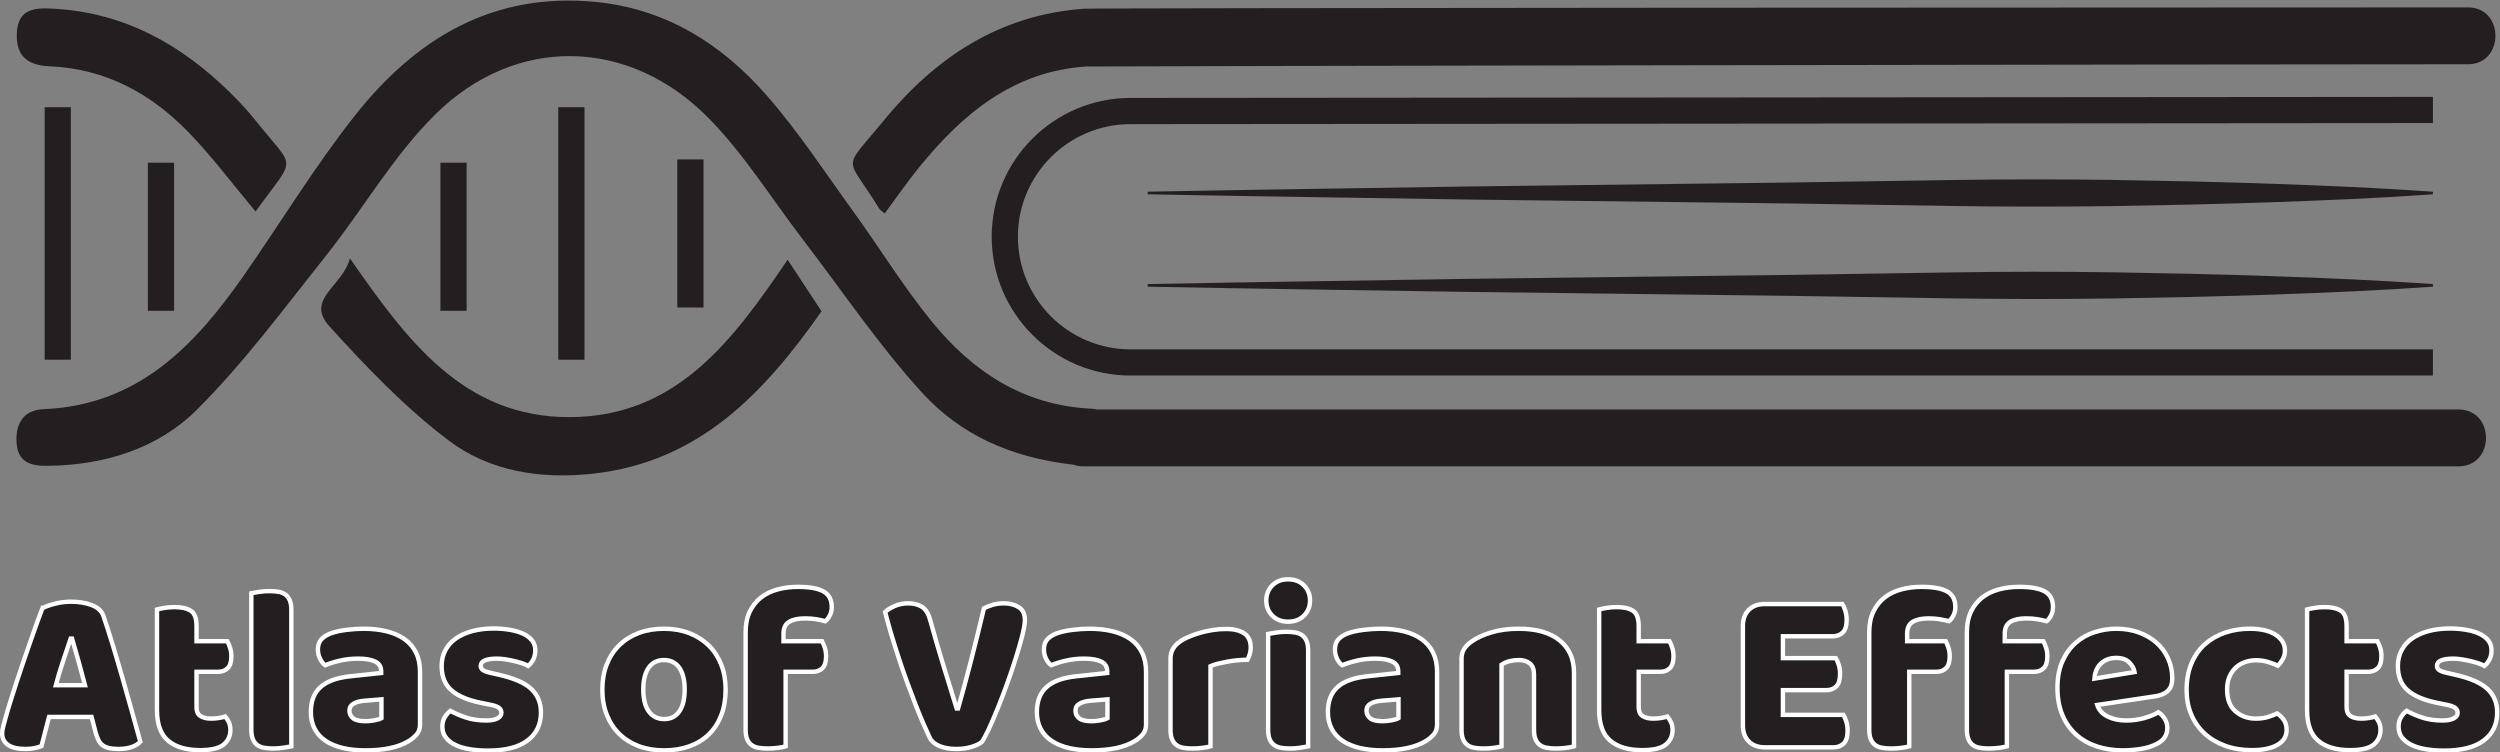 <?xml version="1.0" encoding="UTF-8" standalone="no"?>
<svg
   xmlns:dc="http://purl.org/dc/elements/1.1/"
   xmlns:cc="http://creativecommons.org/ns#"
   xmlns:rdf="http://www.w3.org/1999/02/22-rdf-syntax-ns#"
   xmlns:svg="http://www.w3.org/2000/svg"
   xmlns="http://www.w3.org/2000/svg"
   version="1.1"
   id="svg2"
   xml:space="preserve"
   width="757.637"
   height="228.028"
   viewBox="0 0 757.637 228.028"><rect x="0" y="0" width="757.637" height="228.028" fill="#808080" stroke="none"/><defs
     id="defs6"><clipPath
       clipPathUnits="userSpaceOnUse"
       id="clipPath18"><path
         d="M 0,792 H 612 V 0 H 0 Z"
         id="path16" /></clipPath></defs><g
     id="g10"
     transform="matrix(1.333,0,0,-1.333,-14.535,686.385)"><g
       id="g12"><g
         id="g14"
         clip-path="url(#clipPath18)"><g
           id="g142"
           transform="translate(189.966,455.873)"><path
             d="m 0,0 c 2.573,-3.912 4.961,-7.541 7.712,-11.724 -12.957,-18.454 -27.699,-34.27 -52.029,-36.928 -11.785,-1.288 -23.419,0.517 -32.689,7.513 -9.963,7.519 -18.784,16.743 -27.196,26.039 -5.547,6.131 3.16,9.167 4.689,15.418 12.965,-18.633 25.817,-36.192 50.01,-36.106 C -25.163,-35.702 -12.36,-18.232 0,0"
             style="fill:#231f20;fill-opacity:1;fill-rule:nonzero;stroke:none"
             id="path144" /></g><g
           id="g146"
           transform="translate(69.01,466.831)"><path
             d="m 0,0 c -5.304,6.32 -9.957,12.581 -15.35,18.125 -8.541,8.784 -18.907,14.365 -31.451,14.889 -5.092,0.213 -7.723,2.381 -7.476,7.584 0.265,5.578 4.157,5.742 8.312,5.518 16.14,-0.873 29.193,-8.194 40.407,-19.311 1.895,-1.879 3.738,-3.836 5.396,-5.923 C 9.237,9.055 9.397,13.072 0,0"
             style="fill:#231f20;fill-opacity:1;fill-rule:nonzero;stroke:none"
             id="path148" /></g><g
           id="g150"
           transform="translate(571.988,513.238)"><path
             d="m 0,0 c -60.388,0 -314.059,-0.11 -314.68,-0.306 -19.185,-1.382 -33.779,-11.107 -45.565,-25.508 -9.586,-11.715 -8.577,-7.468 -0.966,-19.915 0.226,-0.371 0.671,-0.609 1.258,-1.123 2.611,3.516 5.075,7.103 7.811,10.471 9.905,12.196 21.46,21.871 38.03,22.943 1.266,0.081 254.385,0.509 314.112,0.509 C 8.319,-12.929 8.333,0 0,0"
             style="fill:#231f20;fill-opacity:1;fill-rule:nonzero;stroke:none"
             id="path152" /></g><g
           id="g154"
           transform="translate(569.844,421.823)"><path
             d="m 0,0 h -309.491 c -0.466,0.09 -0.945,0.16 -1.449,0.185 -15.275,0.764 -26.782,8.373 -36.006,19.619 -6.449,7.863 -11.791,16.622 -17.768,24.88 -6.547,9.045 -12.688,18.468 -20.031,26.832 -10.172,11.586 -22.766,19.556 -38.706,21.134 -23.492,2.325 -41.036,-8.386 -54.828,-25.862 -9.158,-11.603 -16.867,-24.339 -25.347,-36.482 -11.172,-15.994 -24.082,-29.384 -45.472,-30.238 -4.313,-0.172 -6.338,-3.11 -6.088,-7.505 0.26,-4.576 3.183,-5.415 7.032,-5.375 12.927,0.135 25.087,3.891 34.02,12.802 10.742,10.716 19.851,23.099 29.34,35.02 8.449,10.615 15.318,22.732 24.895,32.15 18.3,17.997 43.928,17.42 61.985,-0.841 8.12,-8.211 14.324,-18.308 21.408,-27.542 8.997,-11.726 17.285,-24.098 27.215,-34.977 8.626,-9.451 19.99,-14.724 34.431,-16.36 0.668,-0.234 1.415,-0.369 2.25,-0.369 H 0 C 8.319,-12.929 8.333,0 0,0"
             style="fill:#231f20;fill-opacity:1;fill-rule:nonzero;stroke:none"
             id="path156" /></g><g
           id="g158"
           transform="translate(267.924,486.696)"><path
             d="M 0,0 296.099,0.243 296.094,6.199 -0.004,5.957 c -17.401,-0.002 -31.557,-14.158 -31.557,-31.559 0,-17.402 14.157,-31.559 31.559,-31.559 h 296.099 v 5.956 H -0.002 c -14.118,0 -25.602,11.485 -25.602,25.603 C -25.604,-11.485 -14.12,0 -0.002,0"
             style="fill:#231f20;fill-opacity:1;fill-rule:nonzero;stroke:none"
             id="path160" /></g><g
           id="g162"
           transform="translate(271.834,471.336)"><path
             d="m 0,0 c 24.349,0.476 48.698,0.791 73.047,1.191 l 73.047,0.894 36.523,0.566 c 12.174,0.19 24.349,0.202 36.524,0.03 l 18.261,-0.35 C 243.489,2.154 249.576,2.036 255.664,1.797 267.838,1.383 280.013,0.854 292.187,0 v -0.596 c -12.174,-0.853 -24.349,-1.383 -36.523,-1.797 -6.088,-0.238 -12.175,-0.357 -18.262,-0.533 l -18.261,-0.35 c -12.175,-0.173 -24.35,-0.16 -36.524,0.03 L 146.094,-2.68 73.047,-1.787 C 48.698,-1.386 24.349,-1.071 0,-0.596 Z"
             style="fill:#231f20;fill-opacity:1;fill-rule:nonzero;stroke:none"
             id="path164" /></g><g
           id="g166"
           transform="translate(271.834,450.334)"><path
             d="m 0,0 c 24.349,0.476 48.698,0.791 73.047,1.191 l 73.047,0.894 36.523,0.566 c 12.174,0.19 24.349,0.202 36.524,0.03 l 18.261,-0.35 C 243.489,2.154 249.576,2.036 255.664,1.797 267.838,1.383 280.013,0.854 292.187,0 v -0.595 c -12.174,-0.854 -24.349,-1.384 -36.523,-1.798 -6.088,-0.238 -12.175,-0.356 -18.262,-0.533 l -18.261,-0.35 c -12.175,-0.172 -24.35,-0.16 -36.524,0.03 L 146.094,-2.68 73.047,-1.787 C 48.698,-1.386 24.349,-1.071 0,-0.595 Z"
             style="fill:#231f20;fill-opacity:1;fill-rule:nonzero;stroke:none"
             id="path168" /></g><path
           d="m 116.988,444.258 h -5.957 v 33.671 h 5.957 z"
           style="fill:#231f20;fill-opacity:1;fill-rule:nonzero;stroke:none"
           id="path170" /><path
           d="m 50.48,444.258 h -5.957 v 33.671 h 5.957 z"
           style="fill:#231f20;fill-opacity:1;fill-rule:nonzero;stroke:none"
           id="path172" /><path
           d="m 170.847,445.005 h -5.957 v 33.671 h 5.957 z"
           style="fill:#231f20;fill-opacity:1;fill-rule:nonzero;stroke:none"
           id="path174" /><path
           d="m 143.785,433.139 h -5.957 v 57.404 h 5.957 z"
           style="fill:#231f20;fill-opacity:1;fill-rule:nonzero;stroke:none"
           id="path176" /><path
           d="m 27.012,433.139 h -5.957 v 57.404 h 5.957 z"
           style="fill:#231f20;fill-opacity:1;fill-rule:nonzero;stroke:none"
           id="path178" /><g
           id="g180"
           transform="translate(26.966,369.728)"><path
             d="m 0,0 c -0.5,-1.498 -1.061,-3.165 -1.685,-5.001 -0.624,-1.837 -1.186,-3.7 -1.685,-5.59 H 3.263 C 2.763,-8.665 2.255,-6.784 1.738,-4.947 1.221,-3.111 0.749,-1.463 0.321,0 Z m -6.418,6.899 c 0.606,0.357 1.524,0.696 2.754,1.017 1.23,0.321 2.469,0.481 3.718,0.481 1.782,0 3.36,-0.258 4.733,-0.775 C 6.16,7.104 7.042,6.293 7.435,5.188 8.077,3.334 8.772,1.177 9.521,-1.284 c 0.749,-2.46 1.498,-5.001 2.247,-7.621 0.748,-2.621 1.479,-5.207 2.192,-7.756 0.713,-2.55 1.337,-4.806 1.873,-6.767 -0.429,-0.5 -1.07,-0.9 -1.926,-1.203 -0.856,-0.303 -1.872,-0.455 -3.049,-0.455 -0.856,0 -1.578,0.072 -2.166,0.214 -0.588,0.143 -1.07,0.356 -1.444,0.643 -0.375,0.284 -0.678,0.659 -0.91,1.123 -0.232,0.462 -0.437,0.998 -0.615,1.604 l -0.963,3.69 h -9.681 c -0.286,-1.069 -0.571,-2.174 -0.855,-3.316 -0.286,-1.142 -0.571,-2.246 -0.856,-3.315 -0.5,-0.179 -1.026,-0.33 -1.578,-0.455 -0.554,-0.125 -1.222,-0.188 -2.006,-0.188 -1.819,0 -3.165,0.313 -4.038,0.937 -0.874,0.623 -1.311,1.488 -1.311,2.593 0,0.499 0.071,0.998 0.214,1.498 0.143,0.499 0.303,1.087 0.482,1.765 0.249,0.963 0.597,2.157 1.043,3.584 0.445,1.426 0.936,2.969 1.471,4.627 0.534,1.657 1.105,3.36 1.711,5.107 0.606,1.747 1.177,3.397 1.712,4.949 0.535,1.55 1.024,2.932 1.471,4.144 0.445,1.212 0.793,2.14 1.043,2.781"
             style="fill:#231f20;fill-opacity:1;fill-rule:nonzero;stroke:none"
             id="path182" /></g><g
           id="g184"
           transform="translate(26.966,369.728)"><path
             d="m 0,0 c -0.5,-1.498 -1.061,-3.165 -1.685,-5.001 -0.624,-1.837 -1.186,-3.7 -1.685,-5.59 H 3.263 C 2.763,-8.665 2.255,-6.784 1.738,-4.947 1.221,-3.111 0.749,-1.463 0.321,0 Z m -6.418,6.899 c 0.606,0.357 1.524,0.696 2.754,1.017 1.23,0.321 2.469,0.481 3.718,0.481 1.782,0 3.36,-0.258 4.733,-0.775 C 6.16,7.104 7.042,6.293 7.435,5.188 8.077,3.334 8.772,1.177 9.521,-1.284 c 0.749,-2.46 1.498,-5.001 2.247,-7.621 0.748,-2.621 1.479,-5.207 2.192,-7.756 0.713,-2.55 1.337,-4.806 1.873,-6.767 -0.429,-0.5 -1.07,-0.9 -1.926,-1.203 -0.856,-0.303 -1.872,-0.455 -3.049,-0.455 -0.856,0 -1.578,0.072 -2.166,0.214 -0.588,0.143 -1.07,0.356 -1.444,0.643 -0.375,0.284 -0.678,0.659 -0.91,1.123 -0.232,0.462 -0.437,0.998 -0.615,1.604 l -0.963,3.69 h -9.681 c -0.286,-1.069 -0.571,-2.174 -0.855,-3.316 -0.286,-1.142 -0.571,-2.246 -0.856,-3.315 -0.5,-0.179 -1.026,-0.33 -1.578,-0.455 -0.554,-0.125 -1.222,-0.188 -2.006,-0.188 -1.819,0 -3.165,0.313 -4.038,0.937 -0.874,0.623 -1.311,1.488 -1.311,2.593 0,0.499 0.071,0.998 0.214,1.498 0.143,0.499 0.303,1.087 0.482,1.765 0.249,0.963 0.597,2.157 1.043,3.584 0.445,1.426 0.936,2.969 1.471,4.627 0.534,1.657 1.105,3.36 1.711,5.107 0.606,1.747 1.177,3.397 1.712,4.949 0.535,1.55 1.024,2.932 1.471,4.144 0.445,1.212 0.793,2.14 1.043,2.781 z"
             style="fill:none;stroke:#ffffff;stroke-width:1;stroke-linecap:butt;stroke-linejoin:miter;stroke-miterlimit:10;stroke-dasharray:none;stroke-opacity:1"
             id="path186" /></g><g
           id="g188"
           transform="translate(55.582,354.109)"><path
             d="M 0,0 C 0,-0.928 0.294,-1.587 0.883,-1.979 1.471,-2.372 2.3,-2.567 3.37,-2.567 c 0.535,0 1.087,0.044 1.658,0.133 0.57,0.088 1.07,0.205 1.497,0.348 0.322,-0.393 0.598,-0.829 0.829,-1.31 0.232,-0.482 0.348,-1.062 0.348,-1.739 0,-1.355 -0.508,-2.461 -1.524,-3.316 -1.016,-0.856 -2.808,-1.284 -5.376,-1.284 -3.138,0 -5.554,0.714 -7.247,2.139 -1.694,1.426 -2.541,3.744 -2.541,6.954 v 22.893 c 0.392,0.106 0.954,0.222 1.685,0.348 0.731,0.124 1.506,0.186 2.327,0.186 1.569,0 2.789,-0.276 3.664,-0.829 C -0.437,21.403 0,20.235 0,18.453 V 15.029 H 7.007 C 7.221,14.637 7.426,14.147 7.622,13.559 7.818,12.971 7.917,12.319 7.917,11.606 7.917,10.358 7.64,9.458 7.087,8.905 6.534,8.353 5.794,8.076 4.868,8.076 H 0 Z"
             style="fill:#231f20;fill-opacity:1;fill-rule:nonzero;stroke:none"
             id="path190" /></g><g
           id="g192"
           transform="translate(55.582,354.109)"><path
             d="M 0,0 C 0,-0.928 0.294,-1.587 0.883,-1.979 1.471,-2.372 2.3,-2.567 3.37,-2.567 c 0.535,0 1.087,0.044 1.658,0.133 0.57,0.088 1.07,0.205 1.497,0.348 0.322,-0.393 0.598,-0.829 0.829,-1.31 0.232,-0.482 0.348,-1.062 0.348,-1.739 0,-1.355 -0.508,-2.461 -1.524,-3.316 -1.016,-0.856 -2.808,-1.284 -5.376,-1.284 -3.138,0 -5.554,0.714 -7.247,2.139 -1.694,1.426 -2.541,3.744 -2.541,6.954 v 22.893 c 0.392,0.106 0.954,0.222 1.685,0.348 0.731,0.124 1.506,0.186 2.327,0.186 1.569,0 2.789,-0.276 3.664,-0.829 C -0.437,21.403 0,20.235 0,18.453 V 15.029 H 7.007 C 7.221,14.637 7.426,14.147 7.622,13.559 7.818,12.971 7.917,12.319 7.917,11.606 7.917,10.358 7.64,9.458 7.087,8.905 6.534,8.353 5.794,8.076 4.868,8.076 H 0 Z"
             style="fill:none;stroke:#ffffff;stroke-width:1;stroke-linecap:butt;stroke-linejoin:miter;stroke-miterlimit:10;stroke-dasharray:none;stroke-opacity:1"
             id="path194" /></g><g
           id="g196"
           transform="translate(77.137,345.231)"><path
             d="m 0,0 c -0.393,-0.071 -0.972,-0.169 -1.738,-0.294 -0.767,-0.125 -1.543,-0.187 -2.327,-0.187 -0.785,0 -1.489,0.053 -2.113,0.16 C -6.802,-0.214 -7.328,0 -7.756,0.32 -8.184,0.642 -8.514,1.078 -8.745,1.631 -8.978,2.184 -9.093,2.905 -9.093,3.798 V 34.82 c 0.392,0.071 0.971,0.169 1.739,0.294 0.766,0.124 1.542,0.188 2.326,0.188 0.784,0 1.488,-0.054 2.113,-0.161 0.623,-0.107 1.15,-0.321 1.578,-0.642 0.428,-0.321 0.757,-0.758 0.989,-1.311 C -0.116,32.636 0,31.913 0,31.022 Z"
             style="fill:#231f20;fill-opacity:1;fill-rule:nonzero;stroke:none"
             id="path198" /></g><g
           id="g200"
           transform="translate(77.137,345.231)"><path
             d="m 0,0 c -0.393,-0.071 -0.972,-0.169 -1.738,-0.294 -0.767,-0.125 -1.543,-0.187 -2.327,-0.187 -0.785,0 -1.489,0.053 -2.113,0.16 C -6.802,-0.214 -7.328,0 -7.756,0.32 -8.184,0.642 -8.514,1.078 -8.745,1.631 -8.978,2.184 -9.093,2.905 -9.093,3.798 V 34.82 c 0.392,0.071 0.971,0.169 1.739,0.294 0.766,0.124 1.542,0.188 2.326,0.188 0.784,0 1.488,-0.054 2.113,-0.161 0.623,-0.107 1.15,-0.321 1.578,-0.642 0.428,-0.321 0.757,-0.758 0.989,-1.311 C -0.116,32.636 0,31.913 0,31.022 Z"
             style="fill:none;stroke:#ffffff;stroke-width:1;stroke-linecap:butt;stroke-linejoin:miter;stroke-miterlimit:10;stroke-dasharray:none;stroke-opacity:1"
             id="path202" /></g><g
           id="g204"
           transform="translate(93.986,350.953)"><path
             d="m 0,0 c 0.606,0 1.274,0.062 2.006,0.187 0.73,0.125 1.274,0.294 1.631,0.508 v 4.28 L -0.214,4.653 C -1.213,4.582 -2.033,4.368 -2.674,4.012 -3.316,3.655 -3.637,3.12 -3.637,2.407 -3.637,1.693 -3.361,1.114 -2.808,0.669 -2.256,0.223 -1.32,0 0,0 m -0.428,21.021 c 1.926,0 3.681,-0.197 5.269,-0.588 1.586,-0.393 2.941,-0.99 4.065,-1.792 1.123,-0.803 1.987,-1.819 2.594,-3.049 0.605,-1.231 0.909,-2.684 0.909,-4.36 V -0.749 c 0,-0.927 -0.259,-1.685 -0.776,-2.272 C 11.116,-3.61 10.501,-4.118 9.788,-4.546 7.47,-5.937 4.207,-6.632 0,-6.632 c -1.891,0 -3.593,0.179 -5.108,0.534 -1.516,0.357 -2.817,0.892 -3.905,1.606 -1.088,0.713 -1.925,1.622 -2.513,2.727 -0.589,1.105 -0.883,2.389 -0.883,3.851 0,2.461 0.73,4.351 2.193,5.67 1.462,1.319 3.726,2.14 6.793,2.461 l 7.006,0.748 v 0.375 c 0,1.033 -0.454,1.773 -1.363,2.22 -0.909,0.445 -2.22,0.668 -3.931,0.668 -1.356,0 -2.675,-0.143 -3.959,-0.428 -1.284,-0.285 -2.443,-0.642 -3.476,-1.07 -0.464,0.321 -0.856,0.811 -1.177,1.471 -0.321,0.659 -0.482,1.346 -0.482,2.06 0,0.926 0.223,1.666 0.669,2.219 0.446,0.552 1.132,1.025 2.059,1.417 1.034,0.392 2.255,0.677 3.664,0.856 1.409,0.179 2.736,0.268 3.985,0.268"
             style="fill:#231f20;fill-opacity:1;fill-rule:nonzero;stroke:none"
             id="path206" /></g><g
           id="g208"
           transform="translate(93.986,350.953)"><path
             d="m 0,0 c 0.606,0 1.274,0.062 2.006,0.187 0.73,0.125 1.274,0.294 1.631,0.508 v 4.28 L -0.214,4.653 C -1.213,4.582 -2.033,4.368 -2.674,4.012 -3.316,3.655 -3.637,3.12 -3.637,2.407 -3.637,1.693 -3.361,1.114 -2.808,0.669 -2.256,0.223 -1.32,0 0,0 Z m -0.428,21.021 c 1.926,0 3.681,-0.197 5.269,-0.588 1.586,-0.393 2.941,-0.99 4.065,-1.792 1.123,-0.803 1.987,-1.819 2.594,-3.049 0.605,-1.231 0.909,-2.684 0.909,-4.36 V -0.749 c 0,-0.927 -0.259,-1.685 -0.776,-2.272 C 11.116,-3.61 10.501,-4.118 9.788,-4.546 7.47,-5.937 4.207,-6.632 0,-6.632 c -1.891,0 -3.593,0.179 -5.108,0.534 -1.516,0.357 -2.817,0.892 -3.905,1.606 -1.088,0.713 -1.925,1.622 -2.513,2.727 -0.589,1.105 -0.883,2.389 -0.883,3.851 0,2.461 0.73,4.351 2.193,5.67 1.462,1.319 3.726,2.14 6.793,2.461 l 7.006,0.748 v 0.375 c 0,1.033 -0.454,1.773 -1.363,2.22 -0.909,0.445 -2.22,0.668 -3.931,0.668 -1.356,0 -2.675,-0.143 -3.959,-0.428 -1.284,-0.285 -2.443,-0.642 -3.476,-1.07 -0.464,0.321 -0.856,0.811 -1.177,1.471 -0.321,0.659 -0.482,1.346 -0.482,2.06 0,0.926 0.223,1.666 0.669,2.219 0.446,0.552 1.132,1.025 2.059,1.417 1.034,0.392 2.255,0.677 3.664,0.856 1.409,0.179 2.736,0.268 3.985,0.268 z"
             style="fill:none;stroke:#ffffff;stroke-width:1;stroke-linecap:butt;stroke-linejoin:miter;stroke-miterlimit:10;stroke-dasharray:none;stroke-opacity:1"
             id="path210" /></g><g
           id="g212"
           transform="translate(133.887,352.933)"><path
             d="m 0,0 c 0,-2.711 -1.016,-4.832 -3.048,-6.365 -2.033,-1.532 -5.028,-2.3 -8.987,-2.3 -1.497,0 -2.888,0.106 -4.172,0.321 -1.283,0.214 -2.379,0.544 -3.289,0.99 -0.909,0.445 -1.623,1.006 -2.139,1.684 -0.518,0.677 -0.776,1.48 -0.776,2.407 0,0.856 0.178,1.578 0.535,2.166 0.356,0.588 0.784,1.078 1.284,1.471 1.033,-0.57 2.219,-1.079 3.556,-1.524 1.338,-0.447 2.88,-0.668 4.627,-0.668 1.105,0 1.952,0.16 2.541,0.481 0.588,0.32 0.882,0.748 0.882,1.283 0,0.499 -0.214,0.891 -0.641,1.177 -0.428,0.285 -1.142,0.517 -2.14,0.695 l -1.605,0.322 c -3.102,0.605 -5.411,1.559 -6.926,2.861 -1.516,1.301 -2.273,3.164 -2.273,5.589 0,1.319 0.284,2.514 0.855,3.584 0.57,1.07 1.373,1.961 2.407,2.675 1.034,0.713 2.273,1.264 3.718,1.658 1.444,0.391 3.039,0.588 4.787,0.588 1.319,0 2.558,-0.099 3.717,-0.294 1.158,-0.197 2.167,-0.491 3.022,-0.883 0.856,-0.393 1.533,-0.9 2.033,-1.524 0.499,-0.624 0.748,-1.365 0.748,-2.22 0,-0.82 -0.152,-1.525 -0.454,-2.112 -0.304,-0.589 -0.687,-1.08 -1.15,-1.472 -0.286,0.179 -0.714,0.365 -1.284,0.562 -0.571,0.196 -1.195,0.374 -1.872,0.535 -0.678,0.161 -1.364,0.294 -2.059,0.401 -0.695,0.107 -1.329,0.16 -1.899,0.16 -1.177,0 -2.086,-0.134 -2.728,-0.4 -0.642,-0.268 -0.962,-0.688 -0.962,-1.258 0,-0.393 0.177,-0.713 0.534,-0.962 0.356,-0.25 1.034,-0.482 2.033,-0.695 L -9.467,8.558 C -6.044,7.773 -3.61,6.694 -2.166,5.322 -0.722,3.948 0,2.175 0,0"
             style="fill:#231f20;fill-opacity:1;fill-rule:nonzero;stroke:none"
             id="path214" /></g><g
           id="g216"
           transform="translate(133.887,352.933)"><path
             d="m 0,0 c 0,-2.711 -1.016,-4.832 -3.048,-6.365 -2.033,-1.532 -5.028,-2.3 -8.987,-2.3 -1.497,0 -2.888,0.106 -4.172,0.321 -1.283,0.214 -2.379,0.544 -3.289,0.99 -0.909,0.445 -1.623,1.006 -2.139,1.684 -0.518,0.677 -0.776,1.48 -0.776,2.407 0,0.856 0.178,1.578 0.535,2.166 0.356,0.588 0.784,1.078 1.284,1.471 1.033,-0.57 2.219,-1.079 3.556,-1.524 1.338,-0.447 2.88,-0.668 4.627,-0.668 1.105,0 1.952,0.16 2.541,0.481 0.588,0.32 0.882,0.748 0.882,1.283 0,0.499 -0.214,0.891 -0.641,1.177 -0.428,0.285 -1.142,0.517 -2.14,0.695 l -1.605,0.322 c -3.102,0.605 -5.411,1.559 -6.926,2.861 -1.516,1.301 -2.273,3.164 -2.273,5.589 0,1.319 0.284,2.514 0.855,3.584 0.57,1.07 1.373,1.961 2.407,2.675 1.034,0.713 2.273,1.264 3.718,1.658 1.444,0.391 3.039,0.588 4.787,0.588 1.319,0 2.558,-0.099 3.717,-0.294 1.158,-0.197 2.167,-0.491 3.022,-0.883 0.856,-0.393 1.533,-0.9 2.033,-1.524 0.499,-0.624 0.748,-1.365 0.748,-2.22 0,-0.82 -0.152,-1.525 -0.454,-2.112 -0.304,-0.589 -0.687,-1.08 -1.15,-1.472 -0.286,0.179 -0.714,0.365 -1.284,0.562 -0.571,0.196 -1.195,0.374 -1.872,0.535 -0.678,0.161 -1.364,0.294 -2.059,0.401 -0.695,0.107 -1.329,0.16 -1.899,0.16 -1.177,0 -2.086,-0.134 -2.728,-0.4 -0.642,-0.268 -0.962,-0.688 -0.962,-1.258 0,-0.393 0.177,-0.713 0.534,-0.962 0.356,-0.25 1.034,-0.482 2.033,-0.695 L -9.467,8.558 C -6.044,7.773 -3.61,6.694 -2.166,5.322 -0.722,3.948 0,2.175 0,0 Z"
             style="fill:none;stroke:#ffffff;stroke-width:1;stroke-linecap:butt;stroke-linejoin:miter;stroke-miterlimit:10;stroke-dasharray:none;stroke-opacity:1"
             id="path218" /></g><g
           id="g220"
           transform="translate(157.153,358.174)"><path
             d="m 0,0 c 0,-2.175 0.419,-3.843 1.257,-5.001 0.837,-1.159 2.006,-1.738 3.503,-1.738 1.498,0 2.648,0.589 3.45,1.765 0.803,1.177 1.204,2.835 1.204,4.974 0,2.14 -0.411,3.789 -1.23,4.948 C 7.363,6.106 6.205,6.687 4.707,6.687 3.209,6.687 2.05,6.106 1.23,4.948 0.41,3.789 0,2.14 0,0 m 18.721,0 c 0,-2.211 -0.34,-4.181 -1.016,-5.91 -0.679,-1.73 -1.632,-3.183 -2.862,-4.36 -1.23,-1.176 -2.701,-2.068 -4.413,-2.673 -1.711,-0.607 -3.619,-0.91 -5.723,-0.91 -2.104,0 -4.012,0.321 -5.723,0.963 -1.712,0.642 -3.183,1.559 -4.413,2.754 -1.23,1.195 -2.184,2.648 -2.862,4.36 -0.677,1.712 -1.016,3.637 -1.016,5.776 0,2.104 0.339,4.012 1.016,5.724 0.678,1.712 1.632,3.164 2.862,4.359 1.23,1.194 2.701,2.112 4.413,2.754 1.711,0.642 3.619,0.963 5.723,0.963 2.104,0 4.012,-0.33 5.723,-0.989 1.712,-0.661 3.183,-1.587 4.413,-2.782 C 16.073,8.834 17.026,7.382 17.705,5.67 18.381,3.958 18.721,2.068 18.721,0"
             style="fill:#231f20;fill-opacity:1;fill-rule:nonzero;stroke:none"
             id="path222" /></g><g
           id="g224"
           transform="translate(157.153,358.174)"><path
             d="m 0,0 c 0,-2.175 0.419,-3.843 1.257,-5.001 0.837,-1.159 2.006,-1.738 3.503,-1.738 1.498,0 2.648,0.589 3.45,1.765 0.803,1.177 1.204,2.835 1.204,4.974 0,2.14 -0.411,3.789 -1.23,4.948 C 7.363,6.106 6.205,6.687 4.707,6.687 3.209,6.687 2.05,6.106 1.23,4.948 0.41,3.789 0,2.14 0,0 Z m 18.721,0 c 0,-2.211 -0.34,-4.181 -1.016,-5.91 -0.679,-1.73 -1.632,-3.183 -2.862,-4.36 -1.23,-1.176 -2.701,-2.068 -4.413,-2.673 -1.711,-0.607 -3.619,-0.91 -5.723,-0.91 -2.104,0 -4.012,0.321 -5.723,0.963 -1.712,0.642 -3.183,1.559 -4.413,2.754 -1.23,1.195 -2.184,2.648 -2.862,4.36 -0.677,1.712 -1.016,3.637 -1.016,5.776 0,2.104 0.339,4.012 1.016,5.724 0.678,1.712 1.632,3.164 2.862,4.359 1.23,1.194 2.701,2.112 4.413,2.754 1.711,0.642 3.619,0.963 5.723,0.963 2.104,0 4.012,-0.33 5.723,-0.989 1.712,-0.661 3.183,-1.587 4.413,-2.782 C 16.073,8.834 17.026,7.382 17.705,5.67 18.381,3.958 18.721,2.068 18.721,0 Z"
             style="fill:none;stroke:#ffffff;stroke-width:1;stroke-linecap:butt;stroke-linejoin:miter;stroke-miterlimit:10;stroke-dasharray:none;stroke-opacity:1"
             id="path226" /></g><g
           id="g228"
           transform="translate(180.42,371.172)"><path
             d="m 0,0 c 0,1.818 0.312,3.378 0.936,4.68 0.624,1.301 1.471,2.371 2.541,3.209 1.069,0.838 2.327,1.453 3.771,1.845 1.444,0.392 2.986,0.589 4.627,0.589 2.638,0 4.581,-0.347 5.83,-1.043 1.247,-0.695 1.872,-1.882 1.872,-3.557 0,-0.714 -0.153,-1.356 -0.455,-1.926 C 18.818,3.227 18.488,2.799 18.132,2.514 17.455,2.691 16.75,2.843 16.02,2.969 15.289,3.093 14.442,3.155 13.479,3.155 11.945,3.155 10.751,2.896 9.896,2.38 9.04,1.862 8.612,0.963 8.612,-0.321 v -1.712 h 8.771 c 0.215,-0.393 0.419,-0.882 0.616,-1.471 0.195,-0.588 0.294,-1.239 0.294,-1.952 0,-1.248 -0.277,-2.148 -0.829,-2.701 -0.553,-0.553 -1.293,-0.829 -2.22,-0.829 H 9.093 v -16.955 c -0.357,-0.108 -0.919,-0.214 -1.685,-0.322 -0.767,-0.106 -1.56,-0.16 -2.38,-0.16 -0.785,0 -1.489,0.054 -2.113,0.16 -0.624,0.108 -1.15,0.322 -1.578,0.642 -0.428,0.321 -0.758,0.758 -0.989,1.31 C 0.115,-23.758 0,-23.036 0,-22.144 Z"
             style="fill:#231f20;fill-opacity:1;fill-rule:nonzero;stroke:none"
             id="path230" /></g><g
           id="g232"
           transform="translate(180.42,371.172)"><path
             d="m 0,0 c 0,1.818 0.312,3.378 0.936,4.68 0.624,1.301 1.471,2.371 2.541,3.209 1.069,0.838 2.327,1.453 3.771,1.845 1.444,0.392 2.986,0.589 4.627,0.589 2.638,0 4.581,-0.347 5.83,-1.043 1.247,-0.695 1.872,-1.882 1.872,-3.557 0,-0.714 -0.153,-1.356 -0.455,-1.926 C 18.818,3.227 18.488,2.799 18.132,2.514 17.455,2.691 16.75,2.843 16.02,2.969 15.289,3.093 14.442,3.155 13.479,3.155 11.945,3.155 10.751,2.896 9.896,2.38 9.04,1.862 8.612,0.963 8.612,-0.321 v -1.712 h 8.771 c 0.215,-0.393 0.419,-0.882 0.616,-1.471 0.195,-0.588 0.294,-1.239 0.294,-1.952 0,-1.248 -0.277,-2.148 -0.829,-2.701 -0.553,-0.553 -1.293,-0.829 -2.22,-0.829 H 9.093 v -16.955 c -0.357,-0.108 -0.919,-0.214 -1.685,-0.322 -0.767,-0.106 -1.56,-0.16 -2.38,-0.16 -0.785,0 -1.489,0.054 -2.113,0.16 -0.624,0.108 -1.15,0.322 -1.578,0.642 -0.428,0.321 -0.758,0.758 -0.989,1.31 C 0.115,-23.758 0,-23.036 0,-22.144 Z"
             style="fill:none;stroke:#ffffff;stroke-width:1;stroke-linecap:butt;stroke-linejoin:miter;stroke-miterlimit:10;stroke-dasharray:none;stroke-opacity:1"
             id="path234" /></g><g
           id="g236"
           transform="translate(234.121,346.246)"><path
             d="m 0,0 c -0.5,-0.428 -1.275,-0.802 -2.327,-1.123 -1.052,-0.32 -2.202,-0.481 -3.45,-0.481 -1.497,0 -2.781,0.223 -3.851,0.668 -1.069,0.446 -1.801,1.061 -2.193,1.846 -0.392,0.819 -0.874,1.88 -1.444,3.182 -0.57,1.302 -1.168,2.755 -1.792,4.359 -0.624,1.605 -1.266,3.308 -1.925,5.109 -0.661,1.799 -1.293,3.627 -1.899,5.482 -0.607,1.854 -1.177,3.672 -1.712,5.456 -0.534,1.782 -0.998,3.458 -1.39,5.027 0.499,0.499 1.221,0.954 2.166,1.365 0.944,0.409 1.952,0.615 3.022,0.615 1.319,0 2.398,-0.277 3.236,-0.829 0.837,-0.554 1.453,-1.578 1.845,-3.076 0.963,-3.496 1.934,-6.838 2.915,-10.029 0.981,-3.192 2.006,-6.517 3.076,-9.975 h 0.321 c 0.963,3.351 1.952,7.007 2.968,10.965 1.017,3.958 1.988,7.897 2.915,11.82 0.642,0.321 1.329,0.589 2.06,0.803 0.73,0.213 1.559,0.321 2.487,0.321 1.319,0 2.442,-0.295 3.369,-0.883 0.927,-0.589 1.391,-1.56 1.391,-2.915 0,-0.785 -0.187,-1.926 -0.561,-3.424 C 8.852,22.786 8.371,21.102 7.782,19.229 7.194,17.357 6.534,15.404 5.803,13.372 5.072,11.34 4.341,9.423 3.61,7.622 2.879,5.821 2.193,4.234 1.551,2.862 0.909,1.489 0.392,0.535 0,0"
             style="fill:#231f20;fill-opacity:1;fill-rule:nonzero;stroke:none"
             id="path238" /></g><g
           id="g240"
           transform="translate(234.121,346.246)"><path
             d="m 0,0 c -0.5,-0.428 -1.275,-0.802 -2.327,-1.123 -1.052,-0.32 -2.202,-0.481 -3.45,-0.481 -1.497,0 -2.781,0.223 -3.851,0.668 -1.069,0.446 -1.801,1.061 -2.193,1.846 -0.392,0.819 -0.874,1.88 -1.444,3.182 -0.57,1.302 -1.168,2.755 -1.792,4.359 -0.624,1.605 -1.266,3.308 -1.925,5.109 -0.661,1.799 -1.293,3.627 -1.899,5.482 -0.607,1.854 -1.177,3.672 -1.712,5.456 -0.534,1.782 -0.998,3.458 -1.39,5.027 0.499,0.499 1.221,0.954 2.166,1.365 0.944,0.409 1.952,0.615 3.022,0.615 1.319,0 2.398,-0.277 3.236,-0.829 0.837,-0.554 1.453,-1.578 1.845,-3.076 0.963,-3.496 1.934,-6.838 2.915,-10.029 0.981,-3.192 2.006,-6.517 3.076,-9.975 h 0.321 c 0.963,3.351 1.952,7.007 2.968,10.965 1.017,3.958 1.988,7.897 2.915,11.82 0.642,0.321 1.329,0.589 2.06,0.803 0.73,0.213 1.559,0.321 2.487,0.321 1.319,0 2.442,-0.295 3.369,-0.883 0.927,-0.589 1.391,-1.56 1.391,-2.915 0,-0.785 -0.187,-1.926 -0.561,-3.424 C 8.852,22.786 8.371,21.102 7.782,19.229 7.194,17.357 6.534,15.404 5.803,13.372 5.072,11.34 4.341,9.423 3.61,7.622 2.879,5.821 2.193,4.234 1.551,2.862 0.909,1.489 0.392,0.535 0,0 Z"
             style="fill:none;stroke:#ffffff;stroke-width:1;stroke-linecap:butt;stroke-linejoin:miter;stroke-miterlimit:10;stroke-dasharray:none;stroke-opacity:1"
             id="path242" /></g><g
           id="g244"
           transform="translate(259.045,350.953)"><path
             d="m 0,0 c 0.606,0 1.274,0.062 2.006,0.187 0.73,0.125 1.274,0.294 1.631,0.508 v 4.28 L -0.214,4.653 C -1.213,4.582 -2.033,4.368 -2.674,4.012 -3.316,3.655 -3.637,3.12 -3.637,2.407 -3.637,1.693 -3.361,1.114 -2.808,0.669 -2.256,0.223 -1.32,0 0,0 m -0.428,21.021 c 1.926,0 3.681,-0.197 5.269,-0.588 1.586,-0.393 2.941,-0.99 4.065,-1.792 1.123,-0.803 1.987,-1.819 2.594,-3.049 0.605,-1.231 0.909,-2.684 0.909,-4.36 V -0.749 c 0,-0.927 -0.259,-1.685 -0.776,-2.272 C 11.116,-3.61 10.501,-4.118 9.788,-4.546 7.47,-5.937 4.207,-6.632 0,-6.632 c -1.891,0 -3.593,0.179 -5.108,0.534 -1.516,0.357 -2.817,0.892 -3.905,1.606 -1.088,0.713 -1.925,1.622 -2.513,2.727 -0.589,1.105 -0.883,2.389 -0.883,3.851 0,2.461 0.73,4.351 2.193,5.67 1.462,1.319 3.726,2.14 6.793,2.461 l 7.006,0.748 v 0.375 c 0,1.033 -0.454,1.773 -1.363,2.22 -0.909,0.445 -2.22,0.668 -3.931,0.668 -1.356,0 -2.675,-0.143 -3.959,-0.428 -1.284,-0.285 -2.443,-0.642 -3.476,-1.07 -0.464,0.321 -0.856,0.811 -1.177,1.471 -0.321,0.659 -0.482,1.346 -0.482,2.06 0,0.926 0.223,1.666 0.669,2.219 0.446,0.552 1.132,1.025 2.059,1.417 1.034,0.392 2.255,0.677 3.664,0.856 1.409,0.179 2.736,0.268 3.985,0.268"
             style="fill:#231f20;fill-opacity:1;fill-rule:nonzero;stroke:none"
             id="path246" /></g><g
           id="g248"
           transform="translate(259.045,350.953)"><path
             d="m 0,0 c 0.606,0 1.274,0.062 2.006,0.187 0.73,0.125 1.274,0.294 1.631,0.508 v 4.28 L -0.214,4.653 C -1.213,4.582 -2.033,4.368 -2.674,4.012 -3.316,3.655 -3.637,3.12 -3.637,2.407 -3.637,1.693 -3.361,1.114 -2.808,0.669 -2.256,0.223 -1.32,0 0,0 Z m -0.428,21.021 c 1.926,0 3.681,-0.197 5.269,-0.588 1.586,-0.393 2.941,-0.99 4.065,-1.792 1.123,-0.803 1.987,-1.819 2.594,-3.049 0.605,-1.231 0.909,-2.684 0.909,-4.36 V -0.749 c 0,-0.927 -0.259,-1.685 -0.776,-2.272 C 11.116,-3.61 10.501,-4.118 9.788,-4.546 7.47,-5.937 4.207,-6.632 0,-6.632 c -1.891,0 -3.593,0.179 -5.108,0.534 -1.516,0.357 -2.817,0.892 -3.905,1.606 -1.088,0.713 -1.925,1.622 -2.513,2.727 -0.589,1.105 -0.883,2.389 -0.883,3.851 0,2.461 0.73,4.351 2.193,5.67 1.462,1.319 3.726,2.14 6.793,2.461 l 7.006,0.748 v 0.375 c 0,1.033 -0.454,1.773 -1.363,2.22 -0.909,0.445 -2.22,0.668 -3.931,0.668 -1.356,0 -2.675,-0.143 -3.959,-0.428 -1.284,-0.285 -2.443,-0.642 -3.476,-1.07 -0.464,0.321 -0.856,0.811 -1.177,1.471 -0.321,0.659 -0.482,1.346 -0.482,2.06 0,0.926 0.223,1.666 0.669,2.219 0.446,0.552 1.132,1.025 2.059,1.417 1.034,0.392 2.255,0.677 3.664,0.856 1.409,0.179 2.736,0.268 3.985,0.268 z"
             style="fill:none;stroke:#ffffff;stroke-width:1;stroke-linecap:butt;stroke-linejoin:miter;stroke-miterlimit:10;stroke-dasharray:none;stroke-opacity:1"
             id="path250" /></g><g
           id="g252"
           transform="translate(286.109,345.231)"><path
             d="m 0,0 c -0.356,-0.107 -0.918,-0.214 -1.685,-0.321 -0.767,-0.107 -1.56,-0.16 -2.38,-0.16 -0.785,0 -1.489,0.053 -2.113,0.16 -0.624,0.107 -1.15,0.321 -1.577,0.641 -0.429,0.322 -0.759,0.758 -0.99,1.311 -0.233,0.553 -0.348,1.274 -0.348,2.167 v 16.046 c 0,0.819 0.152,1.524 0.455,2.112 0.303,0.589 0.74,1.114 1.31,1.578 0.57,0.463 1.275,0.883 2.113,1.257 0.838,0.375 1.738,0.704 2.701,0.989 0.963,0.285 1.961,0.509 2.995,0.669 1.034,0.16 2.068,0.241 3.103,0.241 1.711,0 3.066,-0.331 4.065,-0.99 0.998,-0.66 1.497,-1.738 1.497,-3.235 0,-0.5 -0.071,-0.99 -0.213,-1.472 C 8.79,20.512 8.612,20.075 8.397,19.684 7.649,19.684 6.882,19.647 6.098,19.576 5.313,19.504 4.546,19.397 3.798,19.255 3.049,19.112 2.344,18.961 1.685,18.801 1.025,18.64 0.463,18.453 0,18.239 Z"
             style="fill:#231f20;fill-opacity:1;fill-rule:nonzero;stroke:none"
             id="path254" /></g><g
           id="g256"
           transform="translate(286.109,345.231)"><path
             d="m 0,0 c -0.356,-0.107 -0.918,-0.214 -1.685,-0.321 -0.767,-0.107 -1.56,-0.16 -2.38,-0.16 -0.785,0 -1.489,0.053 -2.113,0.16 -0.624,0.107 -1.15,0.321 -1.577,0.641 -0.429,0.322 -0.759,0.758 -0.99,1.311 -0.233,0.553 -0.348,1.274 -0.348,2.167 v 16.046 c 0,0.819 0.152,1.524 0.455,2.112 0.303,0.589 0.74,1.114 1.31,1.578 0.57,0.463 1.275,0.883 2.113,1.257 0.838,0.375 1.738,0.704 2.701,0.989 0.963,0.285 1.961,0.509 2.995,0.669 1.034,0.16 2.068,0.241 3.103,0.241 1.711,0 3.066,-0.331 4.065,-0.99 0.998,-0.66 1.497,-1.738 1.497,-3.235 0,-0.5 -0.071,-0.99 -0.213,-1.472 C 8.79,20.512 8.612,20.075 8.397,19.684 7.649,19.684 6.882,19.647 6.098,19.576 5.313,19.504 4.546,19.397 3.798,19.255 3.049,19.112 2.344,18.961 1.685,18.801 1.025,18.64 0.463,18.453 0,18.239 Z"
             style="fill:none;stroke:#ffffff;stroke-width:1;stroke-linecap:butt;stroke-linejoin:miter;stroke-miterlimit:10;stroke-dasharray:none;stroke-opacity:1"
             id="path258" /></g><g
           id="g260"
           transform="translate(308.307,345.231)"><path
             d="m 0,0 c -0.393,-0.071 -0.972,-0.169 -1.739,-0.294 -0.767,-0.125 -1.543,-0.187 -2.326,-0.187 -0.785,0 -1.49,0.053 -2.113,0.16 -0.624,0.107 -1.15,0.321 -1.578,0.641 -0.428,0.322 -0.758,0.758 -0.99,1.311 -0.232,0.553 -0.347,1.274 -0.347,2.167 v 21.768 c 0.392,0.072 0.971,0.169 1.738,0.295 0.767,0.124 1.542,0.187 2.327,0.187 0.784,0 1.488,-0.053 2.112,-0.16 0.624,-0.108 1.151,-0.322 1.579,-0.642 0.428,-0.321 0.757,-0.758 0.989,-1.31 C -0.116,23.382 0,22.66 0,21.77 Z m -9.521,33.162 c 0,1.355 0.455,2.495 1.364,3.423 0.909,0.927 2.113,1.391 3.61,1.391 1.498,0 2.701,-0.464 3.611,-1.391 0.91,-0.928 1.364,-2.068 1.364,-3.423 0,-1.355 -0.454,-2.496 -1.364,-3.424 -0.91,-0.926 -2.113,-1.39 -3.611,-1.39 -1.497,0 -2.701,0.464 -3.61,1.39 -0.909,0.928 -1.364,2.069 -1.364,3.424"
             style="fill:#231f20;fill-opacity:1;fill-rule:nonzero;stroke:none"
             id="path262" /></g><g
           id="g264"
           transform="translate(308.307,345.231)"><path
             d="m 0,0 c -0.393,-0.071 -0.972,-0.169 -1.739,-0.294 -0.767,-0.125 -1.543,-0.187 -2.326,-0.187 -0.785,0 -1.49,0.053 -2.113,0.16 -0.624,0.107 -1.15,0.321 -1.578,0.641 -0.428,0.322 -0.758,0.758 -0.99,1.311 -0.232,0.553 -0.347,1.274 -0.347,2.167 v 21.768 c 0.392,0.072 0.971,0.169 1.738,0.295 0.767,0.124 1.542,0.187 2.327,0.187 0.784,0 1.488,-0.053 2.112,-0.16 0.624,-0.108 1.151,-0.322 1.579,-0.642 0.428,-0.321 0.757,-0.758 0.989,-1.31 C -0.116,23.382 0,22.66 0,21.77 Z m -9.521,33.162 c 0,1.355 0.455,2.495 1.364,3.423 0.909,0.927 2.113,1.391 3.61,1.391 1.498,0 2.701,-0.464 3.611,-1.391 0.91,-0.928 1.364,-2.068 1.364,-3.423 0,-1.355 -0.454,-2.496 -1.364,-3.424 -0.91,-0.926 -2.113,-1.39 -3.611,-1.39 -1.497,0 -2.701,0.464 -3.61,1.39 -0.909,0.928 -1.364,2.069 -1.364,3.424 z"
             style="fill:none;stroke:#ffffff;stroke-width:1;stroke-linecap:butt;stroke-linejoin:miter;stroke-miterlimit:10;stroke-dasharray:none;stroke-opacity:1"
             id="path266" /></g><g
           id="g268"
           transform="translate(325.208,350.953)"><path
             d="m 0,0 c 0.606,0 1.275,0.062 2.006,0.187 0.73,0.125 1.274,0.294 1.632,0.508 v 4.28 L -0.214,4.653 C -1.212,4.582 -2.032,4.368 -2.674,4.012 -3.315,3.655 -3.637,3.12 -3.637,2.407 -3.637,1.693 -3.361,1.114 -2.808,0.669 -2.255,0.223 -1.319,0 0,0 m -0.428,21.021 c 1.926,0 3.682,-0.197 5.269,-0.588 1.587,-0.393 2.942,-0.99 4.065,-1.792 1.123,-0.803 1.988,-1.819 2.594,-3.049 0.606,-1.231 0.909,-2.684 0.909,-4.36 V -0.749 c 0,-0.927 -0.259,-1.685 -0.775,-2.272 C 11.116,-3.61 10.502,-4.118 9.789,-4.546 7.471,-5.937 4.208,-6.632 0,-6.632 c -1.89,0 -3.593,0.179 -5.107,0.534 -1.517,0.357 -2.818,0.892 -3.906,1.606 -1.088,0.713 -1.925,1.622 -2.513,2.727 -0.588,1.105 -0.883,2.389 -0.883,3.851 0,2.461 0.73,4.351 2.193,5.67 1.462,1.319 3.726,2.14 6.793,2.461 l 7.007,0.748 v 0.375 c 0,1.033 -0.454,1.773 -1.364,2.22 -0.909,0.445 -2.22,0.668 -3.931,0.668 -1.355,0 -2.675,-0.143 -3.958,-0.428 -1.284,-0.285 -2.443,-0.642 -3.477,-1.07 -0.464,0.321 -0.856,0.811 -1.177,1.471 -0.321,0.659 -0.482,1.346 -0.482,2.06 0,0.926 0.223,1.666 0.669,2.219 0.446,0.552 1.132,1.025 2.06,1.417 1.033,0.392 2.255,0.677 3.664,0.856 1.408,0.179 2.736,0.268 3.984,0.268"
             style="fill:#231f20;fill-opacity:1;fill-rule:nonzero;stroke:none"
             id="path270" /></g><g
           id="g272"
           transform="translate(325.208,350.953)"><path
             d="m 0,0 c 0.606,0 1.275,0.062 2.006,0.187 0.73,0.125 1.274,0.294 1.632,0.508 v 4.28 L -0.214,4.653 C -1.212,4.582 -2.032,4.368 -2.674,4.012 -3.315,3.655 -3.637,3.12 -3.637,2.407 -3.637,1.693 -3.361,1.114 -2.808,0.669 -2.255,0.223 -1.319,0 0,0 Z m -0.428,21.021 c 1.926,0 3.682,-0.197 5.269,-0.588 1.587,-0.393 2.942,-0.99 4.065,-1.792 1.123,-0.803 1.988,-1.819 2.594,-3.049 0.606,-1.231 0.909,-2.684 0.909,-4.36 V -0.749 c 0,-0.927 -0.259,-1.685 -0.775,-2.272 C 11.116,-3.61 10.502,-4.118 9.789,-4.546 7.471,-5.937 4.208,-6.632 0,-6.632 c -1.89,0 -3.593,0.179 -5.107,0.534 -1.517,0.357 -2.818,0.892 -3.906,1.606 -1.088,0.713 -1.925,1.622 -2.513,2.727 -0.588,1.105 -0.883,2.389 -0.883,3.851 0,2.461 0.73,4.351 2.193,5.67 1.462,1.319 3.726,2.14 6.793,2.461 l 7.007,0.748 v 0.375 c 0,1.033 -0.454,1.773 -1.364,2.22 -0.909,0.445 -2.22,0.668 -3.931,0.668 -1.355,0 -2.675,-0.143 -3.958,-0.428 -1.284,-0.285 -2.443,-0.642 -3.477,-1.07 -0.464,0.321 -0.856,0.811 -1.177,1.471 -0.321,0.659 -0.482,1.346 -0.482,2.06 0,0.926 0.223,1.666 0.669,2.219 0.446,0.552 1.132,1.025 2.06,1.417 1.033,0.392 2.255,0.677 3.664,0.856 1.408,0.179 2.736,0.268 3.984,0.268 z"
             style="fill:none;stroke:#ffffff;stroke-width:1;stroke-linecap:butt;stroke-linejoin:miter;stroke-miterlimit:10;stroke-dasharray:none;stroke-opacity:1"
             id="path274" /></g><g
           id="g276"
           transform="translate(359.654,361.65)"><path
             d="M 0,0 C 0,1.105 -0.312,1.917 -0.937,2.435 -1.561,2.95 -2.407,3.21 -3.478,3.21 -4.19,3.21 -4.895,3.12 -5.59,2.942 -6.285,2.764 -6.883,2.496 -7.382,2.14 v -18.56 c -0.356,-0.107 -0.918,-0.214 -1.684,-0.321 -0.768,-0.107 -1.561,-0.16 -2.38,-0.16 -0.785,0 -1.49,0.053 -2.114,0.16 -0.624,0.107 -1.149,0.321 -1.578,0.641 -0.427,0.322 -0.758,0.758 -0.989,1.311 -0.232,0.553 -0.348,1.274 -0.348,2.167 V 3.424 c 0,0.963 0.205,1.746 0.616,2.353 0.409,0.606 0.97,1.159 1.684,1.659 1.212,0.855 2.737,1.55 4.573,2.085 1.836,0.535 3.878,0.802 6.124,0.802 4.03,0 7.132,-0.882 9.308,-2.647 C 8.004,5.911 9.093,3.459 9.093,0.321 V -16.42 c -0.358,-0.107 -0.919,-0.214 -1.686,-0.321 -0.766,-0.107 -1.559,-0.16 -2.38,-0.16 -0.785,0 -1.489,0.053 -2.112,0.16 -0.625,0.107 -1.15,0.321 -1.578,0.641 -0.428,0.322 -0.758,0.758 -0.989,1.311 C 0.115,-14.236 0,-13.515 0,-12.622 Z"
             style="fill:#231f20;fill-opacity:1;fill-rule:nonzero;stroke:none"
             id="path278" /></g><g
           id="g280"
           transform="translate(359.654,361.65)"><path
             d="M 0,0 C 0,1.105 -0.312,1.917 -0.937,2.435 -1.561,2.95 -2.407,3.21 -3.478,3.21 -4.19,3.21 -4.895,3.12 -5.59,2.942 -6.285,2.764 -6.883,2.496 -7.382,2.14 v -18.56 c -0.356,-0.107 -0.918,-0.214 -1.684,-0.321 -0.768,-0.107 -1.561,-0.16 -2.38,-0.16 -0.785,0 -1.49,0.053 -2.114,0.16 -0.624,0.107 -1.149,0.321 -1.578,0.641 -0.427,0.322 -0.758,0.758 -0.989,1.311 -0.232,0.553 -0.348,1.274 -0.348,2.167 V 3.424 c 0,0.963 0.205,1.746 0.616,2.353 0.409,0.606 0.97,1.159 1.684,1.659 1.212,0.855 2.737,1.55 4.573,2.085 1.836,0.535 3.878,0.802 6.124,0.802 4.03,0 7.132,-0.882 9.308,-2.647 C 8.004,5.911 9.093,3.459 9.093,0.321 V -16.42 c -0.358,-0.107 -0.919,-0.214 -1.686,-0.321 -0.766,-0.107 -1.559,-0.16 -2.38,-0.16 -0.785,0 -1.489,0.053 -2.112,0.16 -0.625,0.107 -1.15,0.321 -1.578,0.641 -0.428,0.322 -0.758,0.758 -0.989,1.311 C 0.115,-14.236 0,-13.515 0,-12.622 Z"
             style="fill:none;stroke:#ffffff;stroke-width:1;stroke-linecap:butt;stroke-linejoin:miter;stroke-miterlimit:10;stroke-dasharray:none;stroke-opacity:1"
             id="path282" /></g><g
           id="g284"
           transform="translate(383.455,354.109)"><path
             d="M 0,0 C 0,-0.928 0.294,-1.587 0.883,-1.979 1.471,-2.372 2.3,-2.567 3.37,-2.567 c 0.534,0 1.087,0.044 1.658,0.133 0.57,0.088 1.07,0.205 1.497,0.348 0.322,-0.393 0.597,-0.829 0.829,-1.31 0.232,-0.482 0.348,-1.062 0.348,-1.739 0,-1.355 -0.508,-2.461 -1.524,-3.316 -1.016,-0.856 -2.808,-1.284 -5.375,-1.284 -3.139,0 -5.555,0.714 -7.248,2.139 -1.694,1.426 -2.54,3.744 -2.54,6.954 v 22.893 c 0.391,0.106 0.953,0.222 1.684,0.348 0.731,0.124 1.506,0.186 2.326,0.186 1.57,0 2.79,-0.276 3.664,-0.829 C -0.437,21.403 0,20.235 0,18.453 V 15.029 H 7.007 C 7.221,14.637 7.426,14.147 7.622,13.559 7.817,12.971 7.916,12.319 7.916,11.606 7.916,10.358 7.64,9.458 7.087,8.905 6.534,8.353 5.794,8.076 4.867,8.076 H 0 Z"
             style="fill:#231f20;fill-opacity:1;fill-rule:nonzero;stroke:none"
             id="path286" /></g><g
           id="g288"
           transform="translate(383.455,354.109)"><path
             d="M 0,0 C 0,-0.928 0.294,-1.587 0.883,-1.979 1.471,-2.372 2.3,-2.567 3.37,-2.567 c 0.534,0 1.087,0.044 1.658,0.133 0.57,0.088 1.07,0.205 1.497,0.348 0.322,-0.393 0.597,-0.829 0.829,-1.31 0.232,-0.482 0.348,-1.062 0.348,-1.739 0,-1.355 -0.508,-2.461 -1.524,-3.316 -1.016,-0.856 -2.808,-1.284 -5.375,-1.284 -3.139,0 -5.555,0.714 -7.248,2.139 -1.694,1.426 -2.54,3.744 -2.54,6.954 v 22.893 c 0.391,0.106 0.953,0.222 1.684,0.348 0.731,0.124 1.506,0.186 2.326,0.186 1.57,0 2.79,-0.276 3.664,-0.829 C -0.437,21.403 0,20.235 0,18.453 V 15.029 H 7.007 C 7.221,14.637 7.426,14.147 7.622,13.559 7.817,12.971 7.916,12.319 7.916,11.606 7.916,10.358 7.64,9.458 7.087,8.905 6.534,8.353 5.794,8.076 4.867,8.076 H 0 Z"
             style="fill:none;stroke:#ffffff;stroke-width:1;stroke-linecap:butt;stroke-linejoin:miter;stroke-miterlimit:10;stroke-dasharray:none;stroke-opacity:1"
             id="path290" /></g><g
           id="g292"
           transform="translate(407.149,372.616)"><path
             d="m 0,0 c 0,1.532 0.445,2.745 1.337,3.637 0.892,0.89 2.103,1.337 3.638,1.337 h 17.65 c 0.249,-0.393 0.473,-0.91 0.669,-1.551 0.195,-0.642 0.294,-1.319 0.294,-2.032 0,-1.356 -0.294,-2.319 -0.883,-2.889 -0.588,-0.571 -1.363,-0.856 -2.326,-0.856 H 9.093 v -4.974 h 12.035 c 0.249,-0.393 0.472,-0.901 0.668,-1.525 0.196,-0.624 0.295,-1.293 0.295,-2.005 0,-1.356 -0.286,-2.319 -0.857,-2.889 -0.57,-0.57 -1.337,-0.856 -2.299,-0.856 H 9.093 v -5.616 h 13.746 c 0.249,-0.392 0.473,-0.909 0.669,-1.551 0.195,-0.642 0.294,-1.32 0.294,-2.033 0,-1.355 -0.294,-2.326 -0.882,-2.915 -0.589,-0.588 -1.364,-0.882 -2.327,-0.882 H 4.975 c -1.535,0 -2.746,0.446 -3.638,1.337 C 0.445,-25.372 0,-24.159 0,-22.626 Z"
             style="fill:#231f20;fill-opacity:1;fill-rule:nonzero;stroke:none"
             id="path294" /></g><g
           id="g296"
           transform="translate(407.149,372.616)"><path
             d="m 0,0 c 0,1.532 0.445,2.745 1.337,3.637 0.892,0.89 2.103,1.337 3.638,1.337 h 17.65 c 0.249,-0.393 0.473,-0.91 0.669,-1.551 0.195,-0.642 0.294,-1.319 0.294,-2.032 0,-1.356 -0.294,-2.319 -0.883,-2.889 -0.588,-0.571 -1.363,-0.856 -2.326,-0.856 H 9.093 v -4.974 h 12.035 c 0.249,-0.393 0.472,-0.901 0.668,-1.525 0.196,-0.624 0.295,-1.293 0.295,-2.005 0,-1.356 -0.286,-2.319 -0.857,-2.889 -0.57,-0.57 -1.337,-0.856 -2.299,-0.856 H 9.093 v -5.616 h 13.746 c 0.249,-0.392 0.473,-0.909 0.669,-1.551 0.195,-0.642 0.294,-1.32 0.294,-2.033 0,-1.355 -0.294,-2.326 -0.882,-2.915 -0.589,-0.588 -1.364,-0.882 -2.327,-0.882 H 4.975 c -1.535,0 -2.746,0.446 -3.638,1.337 C 0.445,-25.372 0,-24.159 0,-22.626 Z"
             style="fill:none;stroke:#ffffff;stroke-width:1;stroke-linecap:butt;stroke-linejoin:miter;stroke-miterlimit:10;stroke-dasharray:none;stroke-opacity:1"
             id="path298" /></g><g
           id="g300"
           transform="translate(435.872,371.172)"><path
             d="m 0,0 c 0,1.818 0.312,3.378 0.936,4.68 0.624,1.301 1.47,2.371 2.541,3.209 1.069,0.838 2.326,1.453 3.77,1.845 1.444,0.392 2.986,0.589 4.627,0.589 2.639,0 4.581,-0.347 5.83,-1.043 1.248,-0.695 1.872,-1.882 1.872,-3.557 0,-0.714 -0.152,-1.356 -0.455,-1.926 C 18.818,3.227 18.488,2.799 18.132,2.514 17.454,2.691 16.75,2.843 16.02,2.969 15.288,3.093 14.441,3.155 13.479,3.155 11.945,3.155 10.751,2.896 9.895,2.38 9.039,1.862 8.611,0.963 8.611,-0.321 v -1.712 h 8.772 c 0.214,-0.393 0.419,-0.882 0.615,-1.471 0.195,-0.588 0.294,-1.239 0.294,-1.952 0,-1.248 -0.276,-2.148 -0.829,-2.701 -0.553,-0.553 -1.293,-0.829 -2.22,-0.829 h -6.15 v -16.955 c -0.358,-0.108 -0.919,-0.214 -1.686,-0.322 -0.766,-0.106 -1.559,-0.16 -2.38,-0.16 -0.784,0 -1.489,0.054 -2.112,0.16 -0.625,0.108 -1.15,0.322 -1.578,0.642 -0.428,0.321 -0.758,0.758 -0.989,1.31 C 0.115,-23.758 0,-23.036 0,-22.144 Z"
             style="fill:#231f20;fill-opacity:1;fill-rule:nonzero;stroke:none"
             id="path302" /></g><g
           id="g304"
           transform="translate(435.872,371.172)"><path
             d="m 0,0 c 0,1.818 0.312,3.378 0.936,4.68 0.624,1.301 1.47,2.371 2.541,3.209 1.069,0.838 2.326,1.453 3.77,1.845 1.444,0.392 2.986,0.589 4.627,0.589 2.639,0 4.581,-0.347 5.83,-1.043 1.248,-0.695 1.872,-1.882 1.872,-3.557 0,-0.714 -0.152,-1.356 -0.455,-1.926 C 18.818,3.227 18.488,2.799 18.132,2.514 17.454,2.691 16.75,2.843 16.02,2.969 15.288,3.093 14.441,3.155 13.479,3.155 11.945,3.155 10.751,2.896 9.895,2.38 9.039,1.862 8.611,0.963 8.611,-0.321 v -1.712 h 8.772 c 0.214,-0.393 0.419,-0.882 0.615,-1.471 0.195,-0.588 0.294,-1.239 0.294,-1.952 0,-1.248 -0.276,-2.148 -0.829,-2.701 -0.553,-0.553 -1.293,-0.829 -2.22,-0.829 h -6.15 v -16.955 c -0.358,-0.108 -0.919,-0.214 -1.686,-0.322 -0.766,-0.106 -1.559,-0.16 -2.38,-0.16 -0.784,0 -1.489,0.054 -2.112,0.16 -0.625,0.108 -1.15,0.322 -1.578,0.642 -0.428,0.321 -0.758,0.758 -0.989,1.31 C 0.115,-23.758 0,-23.036 0,-22.144 Z"
             style="fill:none;stroke:#ffffff;stroke-width:1;stroke-linecap:butt;stroke-linejoin:miter;stroke-miterlimit:10;stroke-dasharray:none;stroke-opacity:1"
             id="path306" /></g><g
           id="g308"
           transform="translate(458.069,371.172)"><path
             d="m 0,0 c 0,1.818 0.312,3.378 0.936,4.68 0.624,1.301 1.47,2.371 2.541,3.209 1.069,0.838 2.326,1.453 3.77,1.845 1.444,0.392 2.986,0.589 4.627,0.589 2.639,0 4.581,-0.347 5.83,-1.043 1.248,-0.695 1.872,-1.882 1.872,-3.557 0,-0.714 -0.152,-1.356 -0.455,-1.926 C 18.818,3.227 18.488,2.799 18.132,2.514 17.454,2.691 16.75,2.843 16.02,2.969 15.288,3.093 14.441,3.155 13.479,3.155 11.945,3.155 10.751,2.896 9.895,2.38 9.039,1.862 8.611,0.963 8.611,-0.321 v -1.712 h 8.772 c 0.214,-0.393 0.419,-0.882 0.615,-1.471 0.195,-0.588 0.294,-1.239 0.294,-1.952 0,-1.248 -0.276,-2.148 -0.829,-2.701 -0.553,-0.553 -1.293,-0.829 -2.22,-0.829 h -6.15 v -16.955 c -0.358,-0.108 -0.919,-0.214 -1.686,-0.322 -0.766,-0.106 -1.559,-0.16 -2.38,-0.16 -0.784,0 -1.489,0.054 -2.112,0.16 -0.625,0.108 -1.15,0.322 -1.578,0.642 -0.428,0.321 -0.758,0.758 -0.989,1.31 C 0.115,-23.758 0,-23.036 0,-22.144 Z"
             style="fill:#231f20;fill-opacity:1;fill-rule:nonzero;stroke:none"
             id="path310" /></g><g
           id="g312"
           transform="translate(458.069,371.172)"><path
             d="m 0,0 c 0,1.818 0.312,3.378 0.936,4.68 0.624,1.301 1.47,2.371 2.541,3.209 1.069,0.838 2.326,1.453 3.77,1.845 1.444,0.392 2.986,0.589 4.627,0.589 2.639,0 4.581,-0.347 5.83,-1.043 1.248,-0.695 1.872,-1.882 1.872,-3.557 0,-0.714 -0.152,-1.356 -0.455,-1.926 C 18.818,3.227 18.488,2.799 18.132,2.514 17.454,2.691 16.75,2.843 16.02,2.969 15.288,3.093 14.441,3.155 13.479,3.155 11.945,3.155 10.751,2.896 9.895,2.38 9.039,1.862 8.611,0.963 8.611,-0.321 v -1.712 h 8.772 c 0.214,-0.393 0.419,-0.882 0.615,-1.471 0.195,-0.588 0.294,-1.239 0.294,-1.952 0,-1.248 -0.276,-2.148 -0.829,-2.701 -0.553,-0.553 -1.293,-0.829 -2.22,-0.829 h -6.15 v -16.955 c -0.358,-0.108 -0.919,-0.214 -1.686,-0.322 -0.766,-0.106 -1.559,-0.16 -2.38,-0.16 -0.784,0 -1.489,0.054 -2.112,0.16 -0.625,0.108 -1.15,0.322 -1.578,0.642 -0.428,0.321 -0.758,0.758 -0.989,1.31 C 0.115,-23.758 0,-23.036 0,-22.144 Z"
             style="fill:none;stroke:#ffffff;stroke-width:1;stroke-linecap:butt;stroke-linejoin:miter;stroke-miterlimit:10;stroke-dasharray:none;stroke-opacity:1"
             id="path314" /></g><g
           id="g316"
           transform="translate(492.034,365.342)"><path
             d="M 0,0 C -0.856,0 -1.597,-0.144 -2.22,-0.428 -2.845,-0.714 -3.353,-1.079 -3.744,-1.524 -4.138,-1.971 -4.432,-2.47 -4.627,-3.022 -4.823,-3.575 -4.939,-4.138 -4.975,-4.707 L 4.172,-3.21 C 4.064,-2.497 3.672,-1.784 2.995,-1.07 2.317,-0.357 1.318,0 0,0 m 1.497,-21.021 c -2.104,0 -4.057,0.294 -5.856,0.882 -1.801,0.589 -3.37,1.472 -4.707,2.649 -1.337,1.177 -2.39,2.655 -3.157,4.439 -0.766,1.782 -1.149,3.868 -1.149,6.258 0,2.354 0.383,4.377 1.149,6.07 0.767,1.694 1.774,3.084 3.023,4.172 1.248,1.088 2.675,1.89 4.279,2.407 1.605,0.517 3.244,0.776 4.921,0.776 1.89,0 3.61,-0.285 5.161,-0.856 1.551,-0.571 2.889,-1.355 4.012,-2.353 1.123,-0.999 1.996,-2.194 2.621,-3.584 0.623,-1.391 0.935,-2.906 0.935,-4.546 0,-1.213 -0.338,-2.14 -1.015,-2.781 -0.679,-0.643 -1.623,-1.053 -2.835,-1.231 l -13.212,-1.979 c 0.393,-1.176 1.194,-2.059 2.407,-2.648 1.212,-0.588 2.603,-0.882 4.172,-0.882 1.462,0 2.843,0.187 4.146,0.562 1.3,0.374 2.361,0.811 3.182,1.311 0.57,-0.358 1.051,-0.857 1.445,-1.499 0.391,-0.641 0.587,-1.319 0.587,-2.032 0,-1.604 -0.749,-2.8 -2.246,-3.584 -1.141,-0.606 -2.425,-1.016 -3.851,-1.23 -1.427,-0.214 -2.764,-0.321 -4.012,-0.321"
             style="fill:#231f20;fill-opacity:1;fill-rule:nonzero;stroke:none"
             id="path318" /></g><g
           id="g320"
           transform="translate(492.034,365.342)"><path
             d="M 0,0 C -0.856,0 -1.597,-0.144 -2.22,-0.428 -2.845,-0.714 -3.353,-1.079 -3.744,-1.524 -4.138,-1.971 -4.432,-2.47 -4.627,-3.022 -4.823,-3.575 -4.939,-4.138 -4.975,-4.707 L 4.172,-3.21 C 4.064,-2.497 3.672,-1.784 2.995,-1.07 2.317,-0.357 1.318,0 0,0 Z m 1.497,-21.021 c -2.104,0 -4.057,0.294 -5.856,0.882 -1.801,0.589 -3.37,1.472 -4.707,2.649 -1.337,1.177 -2.39,2.655 -3.157,4.439 -0.766,1.782 -1.149,3.868 -1.149,6.258 0,2.354 0.383,4.377 1.149,6.07 0.767,1.694 1.774,3.084 3.023,4.172 1.248,1.088 2.675,1.89 4.279,2.407 1.605,0.517 3.244,0.776 4.921,0.776 1.89,0 3.61,-0.285 5.161,-0.856 1.551,-0.571 2.889,-1.355 4.012,-2.353 1.123,-0.999 1.996,-2.194 2.621,-3.584 0.623,-1.391 0.935,-2.906 0.935,-4.546 0,-1.213 -0.338,-2.14 -1.015,-2.781 -0.679,-0.643 -1.623,-1.053 -2.835,-1.231 l -13.212,-1.979 c 0.393,-1.176 1.194,-2.059 2.407,-2.648 1.212,-0.588 2.603,-0.882 4.172,-0.882 1.462,0 2.843,0.187 4.146,0.562 1.3,0.374 2.361,0.811 3.182,1.311 0.57,-0.358 1.051,-0.857 1.445,-1.499 0.391,-0.641 0.587,-1.319 0.587,-2.032 0,-1.604 -0.749,-2.8 -2.246,-3.584 -1.141,-0.606 -2.425,-1.016 -3.851,-1.23 -1.427,-0.214 -2.764,-0.321 -4.012,-0.321 z"
             style="fill:none;stroke:#ffffff;stroke-width:1;stroke-linecap:butt;stroke-linejoin:miter;stroke-miterlimit:10;stroke-dasharray:none;stroke-opacity:1"
             id="path322" /></g><g
           id="g324"
           transform="translate(523.805,364.807)"><path
             d="m 0,0 c -0.892,0 -1.738,-0.143 -2.54,-0.428 -0.803,-0.286 -1.498,-0.705 -2.086,-1.257 -0.589,-0.553 -1.061,-1.239 -1.418,-2.059 -0.356,-0.82 -0.534,-1.783 -0.534,-2.889 0,-2.211 0.632,-3.869 1.898,-4.973 1.266,-1.107 2.808,-1.659 4.627,-1.659 1.07,0 1.996,0.124 2.782,0.374 0.783,0.249 1.478,0.517 2.085,0.803 0.713,-0.5 1.248,-1.043 1.605,-1.632 0.355,-0.588 0.535,-1.293 0.535,-2.112 0,-1.463 -0.695,-2.595 -2.086,-3.397 -1.391,-0.802 -3.316,-1.204 -5.777,-1.204 -2.246,0 -4.278,0.33 -6.098,0.991 -1.818,0.659 -3.379,1.586 -4.68,2.781 -1.301,1.194 -2.309,2.629 -3.022,4.306 -0.714,1.675 -1.069,3.53 -1.069,5.562 0,2.354 0.382,4.413 1.149,6.178 0.767,1.765 1.81,3.218 3.13,4.359 1.318,1.141 2.843,1.996 4.573,2.568 1.729,0.57 3.557,0.855 5.483,0.855 2.567,0 4.546,-0.464 5.936,-1.391 C 5.884,4.849 6.579,3.654 6.579,2.193 6.579,1.516 6.419,0.883 6.098,0.294 5.777,-0.294 5.402,-0.803 4.975,-1.23 4.368,-0.945 3.638,-0.669 2.781,-0.401 1.926,-0.134 0.998,0 0,0"
             style="fill:#231f20;fill-opacity:1;fill-rule:nonzero;stroke:none"
             id="path326" /></g><g
           id="g328"
           transform="translate(523.805,364.807)"><path
             d="m 0,0 c -0.892,0 -1.738,-0.143 -2.54,-0.428 -0.803,-0.286 -1.498,-0.705 -2.086,-1.257 -0.589,-0.553 -1.061,-1.239 -1.418,-2.059 -0.356,-0.82 -0.534,-1.783 -0.534,-2.889 0,-2.211 0.632,-3.869 1.898,-4.973 1.266,-1.107 2.808,-1.659 4.627,-1.659 1.07,0 1.996,0.124 2.782,0.374 0.783,0.249 1.478,0.517 2.085,0.803 0.713,-0.5 1.248,-1.043 1.605,-1.632 0.355,-0.588 0.535,-1.293 0.535,-2.112 0,-1.463 -0.695,-2.595 -2.086,-3.397 -1.391,-0.802 -3.316,-1.204 -5.777,-1.204 -2.246,0 -4.278,0.33 -6.098,0.991 -1.818,0.659 -3.379,1.586 -4.68,2.781 -1.301,1.194 -2.309,2.629 -3.022,4.306 -0.714,1.675 -1.069,3.53 -1.069,5.562 0,2.354 0.382,4.413 1.149,6.178 0.767,1.765 1.81,3.218 3.13,4.359 1.318,1.141 2.843,1.996 4.573,2.568 1.729,0.57 3.557,0.855 5.483,0.855 2.567,0 4.546,-0.464 5.936,-1.391 C 5.884,4.849 6.579,3.654 6.579,2.193 6.579,1.516 6.419,0.883 6.098,0.294 5.777,-0.294 5.402,-0.803 4.975,-1.23 4.368,-0.945 3.638,-0.669 2.781,-0.401 1.926,-0.134 0.998,0 0,0 Z"
             style="fill:none;stroke:#ffffff;stroke-width:1;stroke-linecap:butt;stroke-linejoin:miter;stroke-miterlimit:10;stroke-dasharray:none;stroke-opacity:1"
             id="path330" /></g><g
           id="g332"
           transform="translate(544.398,354.109)"><path
             d="M 0,0 C 0,-0.928 0.294,-1.587 0.883,-1.979 1.471,-2.372 2.3,-2.567 3.37,-2.567 c 0.534,0 1.087,0.044 1.658,0.133 0.57,0.088 1.07,0.205 1.497,0.348 0.322,-0.393 0.597,-0.829 0.829,-1.31 0.232,-0.482 0.348,-1.062 0.348,-1.739 0,-1.355 -0.508,-2.461 -1.524,-3.316 -1.016,-0.856 -2.808,-1.284 -5.375,-1.284 -3.139,0 -5.555,0.714 -7.248,2.139 -1.694,1.426 -2.54,3.744 -2.54,6.954 v 22.893 c 0.391,0.106 0.953,0.222 1.684,0.348 0.731,0.124 1.506,0.186 2.326,0.186 1.57,0 2.79,-0.276 3.664,-0.829 C -0.437,21.403 0,20.235 0,18.453 V 15.029 H 7.007 C 7.221,14.637 7.426,14.147 7.622,13.559 7.817,12.971 7.916,12.319 7.916,11.606 7.916,10.358 7.64,9.458 7.087,8.905 6.534,8.353 5.794,8.076 4.867,8.076 H 0 Z"
             style="fill:#231f20;fill-opacity:1;fill-rule:nonzero;stroke:none"
             id="path334" /></g><g
           id="g336"
           transform="translate(544.398,354.109)"><path
             d="M 0,0 C 0,-0.928 0.294,-1.587 0.883,-1.979 1.471,-2.372 2.3,-2.567 3.37,-2.567 c 0.534,0 1.087,0.044 1.658,0.133 0.57,0.088 1.07,0.205 1.497,0.348 0.322,-0.393 0.597,-0.829 0.829,-1.31 0.232,-0.482 0.348,-1.062 0.348,-1.739 0,-1.355 -0.508,-2.461 -1.524,-3.316 -1.016,-0.856 -2.808,-1.284 -5.375,-1.284 -3.139,0 -5.555,0.714 -7.248,2.139 -1.694,1.426 -2.54,3.744 -2.54,6.954 v 22.893 c 0.391,0.106 0.953,0.222 1.684,0.348 0.731,0.124 1.506,0.186 2.326,0.186 1.57,0 2.79,-0.276 3.664,-0.829 C -0.437,21.403 0,20.235 0,18.453 V 15.029 H 7.007 C 7.221,14.637 7.426,14.147 7.622,13.559 7.817,12.971 7.916,12.319 7.916,11.606 7.916,10.358 7.64,9.458 7.087,8.905 6.534,8.353 5.794,8.076 4.867,8.076 H 0 Z"
             style="fill:none;stroke:#ffffff;stroke-width:1;stroke-linecap:butt;stroke-linejoin:miter;stroke-miterlimit:10;stroke-dasharray:none;stroke-opacity:1"
             id="path338" /></g><g
           id="g340"
           transform="translate(578.629,352.933)"><path
             d="m 0,0 c 0,-2.711 -1.016,-4.832 -3.049,-6.365 -2.032,-1.532 -5.027,-2.3 -8.985,-2.3 -1.498,0 -2.889,0.106 -4.172,0.321 -1.284,0.214 -2.381,0.544 -3.29,0.99 -0.909,0.445 -1.623,1.006 -2.14,1.684 -0.516,0.677 -0.775,1.48 -0.775,2.407 0,0.856 0.178,1.578 0.535,2.166 0.355,0.588 0.784,1.078 1.283,1.471 1.034,-0.57 2.22,-1.079 3.558,-1.524 1.337,-0.447 2.879,-0.668 4.626,-0.668 1.105,0 1.952,0.16 2.541,0.481 0.588,0.32 0.883,0.748 0.883,1.283 0,0.499 -0.214,0.891 -0.643,1.177 -0.428,0.285 -1.142,0.517 -2.139,0.695 l -1.605,0.322 c -3.102,0.605 -5.411,1.559 -6.926,2.861 -1.516,1.301 -2.273,3.164 -2.273,5.589 0,1.319 0.285,2.514 0.855,3.584 0.57,1.07 1.372,1.961 2.407,2.675 1.035,0.713 2.274,1.264 3.717,1.658 1.445,0.391 3.04,0.588 4.787,0.588 1.32,0 2.559,-0.099 3.718,-0.294 1.158,-0.197 2.166,-0.491 3.023,-0.883 0.855,-0.393 1.532,-0.9 2.032,-1.524 0.499,-0.624 0.749,-1.365 0.749,-2.22 0,-0.82 -0.153,-1.525 -0.455,-2.112 -0.303,-0.589 -0.687,-1.08 -1.15,-1.472 -0.286,0.179 -0.714,0.365 -1.284,0.562 -0.57,0.196 -1.195,0.374 -1.872,0.535 -0.678,0.161 -1.364,0.294 -2.06,0.401 -0.695,0.107 -1.328,0.16 -1.898,0.16 -1.177,0 -2.086,-0.134 -2.727,-0.4 -0.643,-0.268 -0.963,-0.688 -0.963,-1.258 0,-0.393 0.177,-0.713 0.535,-0.962 0.355,-0.25 1.033,-0.482 2.032,-0.695 L -9.467,8.558 C -6.044,7.773 -3.61,6.694 -2.166,5.322 -0.722,3.948 0,2.175 0,0"
             style="fill:#231f20;fill-opacity:1;fill-rule:nonzero;stroke:none"
             id="path342" /></g><g
           id="g344"
           transform="translate(578.629,352.933)"><path
             d="m 0,0 c 0,-2.711 -1.016,-4.832 -3.049,-6.365 -2.032,-1.532 -5.027,-2.3 -8.985,-2.3 -1.498,0 -2.889,0.106 -4.172,0.321 -1.284,0.214 -2.381,0.544 -3.29,0.99 -0.909,0.445 -1.623,1.006 -2.14,1.684 -0.516,0.677 -0.775,1.48 -0.775,2.407 0,0.856 0.178,1.578 0.535,2.166 0.355,0.588 0.784,1.078 1.283,1.471 1.034,-0.57 2.22,-1.079 3.558,-1.524 1.337,-0.447 2.879,-0.668 4.626,-0.668 1.105,0 1.952,0.16 2.541,0.481 0.588,0.32 0.883,0.748 0.883,1.283 0,0.499 -0.214,0.891 -0.643,1.177 -0.428,0.285 -1.142,0.517 -2.139,0.695 l -1.605,0.322 c -3.102,0.605 -5.411,1.559 -6.926,2.861 -1.516,1.301 -2.273,3.164 -2.273,5.589 0,1.319 0.285,2.514 0.855,3.584 0.57,1.07 1.372,1.961 2.407,2.675 1.035,0.713 2.274,1.264 3.717,1.658 1.445,0.391 3.04,0.588 4.787,0.588 1.32,0 2.559,-0.099 3.718,-0.294 1.158,-0.197 2.166,-0.491 3.023,-0.883 0.855,-0.393 1.532,-0.9 2.032,-1.524 0.499,-0.624 0.749,-1.365 0.749,-2.22 0,-0.82 -0.153,-1.525 -0.455,-2.112 -0.303,-0.589 -0.687,-1.08 -1.15,-1.472 -0.286,0.179 -0.714,0.365 -1.284,0.562 -0.57,0.196 -1.195,0.374 -1.872,0.535 -0.678,0.161 -1.364,0.294 -2.06,0.401 -0.695,0.107 -1.328,0.16 -1.898,0.16 -1.177,0 -2.086,-0.134 -2.727,-0.4 -0.643,-0.268 -0.963,-0.688 -0.963,-1.258 0,-0.393 0.177,-0.713 0.535,-0.962 0.355,-0.25 1.033,-0.482 2.032,-0.695 L -9.467,8.558 C -6.044,7.773 -3.61,6.694 -2.166,5.322 -0.722,3.948 0,2.175 0,0 Z"
             style="fill:none;stroke:#ffffff;stroke-width:1;stroke-linecap:butt;stroke-linejoin:miter;stroke-miterlimit:10;stroke-dasharray:none;stroke-opacity:1"
             id="path346" /></g></g></g></g></svg>
